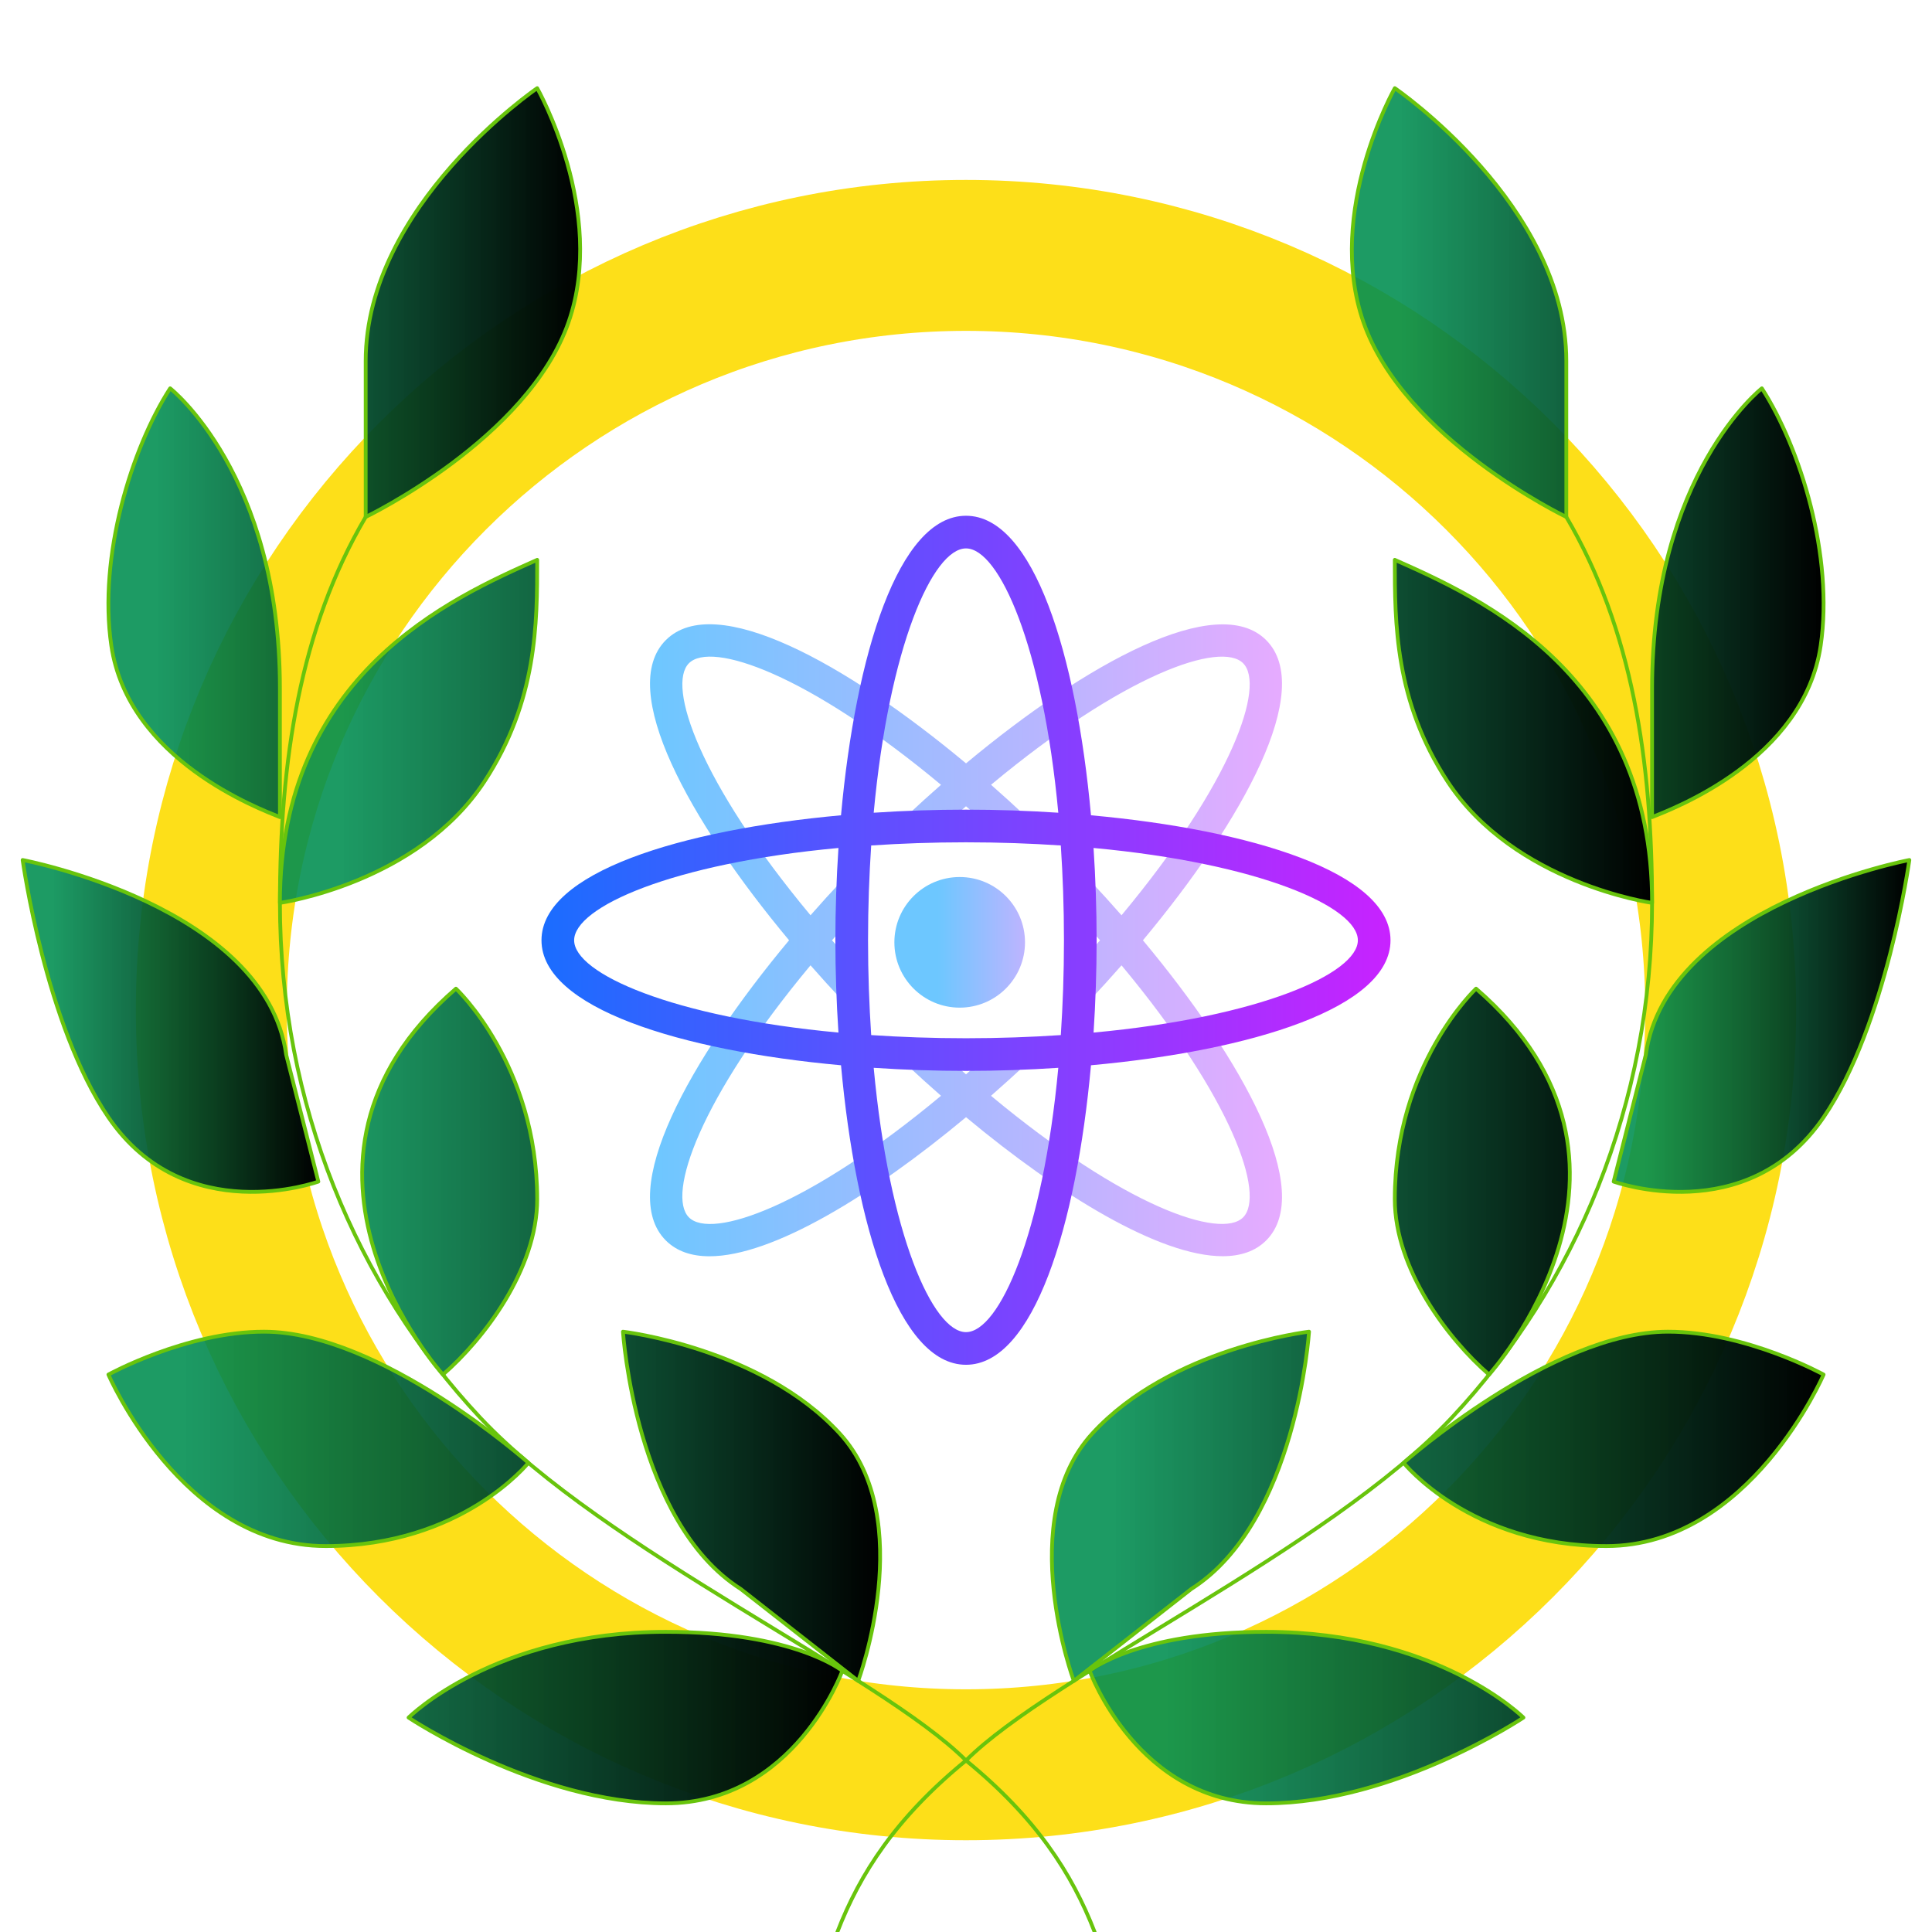 <?xml version="1.0" encoding="UTF-8" standalone="no"?>
<!DOCTYPE svg PUBLIC "-//W3C//DTD SVG 1.1//EN" "http://www.w3.org/Graphics/SVG/1.1/DTD/svg11.dtd">
<!-- Created with Vectornator (http://vectornator.io/) -->
<svg height="100%" stroke-miterlimit="10" style="fill-rule:nonzero;clip-rule:evenodd;stroke-linecap:round;stroke-linejoin:round;" version="1.1" viewBox="0 0 1024 1024" width="100%" xml:space="preserve" xmlns="http://www.w3.org/2000/svg" xmlns:xlink="http://www.w3.org/1999/xlink">
<defs>
<linearGradient gradientTransform="matrix(0.9 0 0 0.9 51.204 69.076)" gradientUnits="userSpaceOnUse" id="LinearGradient" x1="325.899" x2="698.092" y1="476.987" y2="476.987">
<stop offset="0" stop-color="#6dc7ff"/>
<stop offset="1" stop-color="#e6abff"/>
</linearGradient>
<linearGradient gradientTransform="matrix(0.9 0 0 0.9 70.878 70.157)" gradientUnits="userSpaceOnUse" id="LinearGradient_2" x1="473.538" x2="550.462" y1="477" y2="477">
<stop offset="0" stop-color="#6dc7ff"/>
<stop offset="1" stop-color="#e6abff"/>
</linearGradient>
<linearGradient gradientTransform="matrix(0.9 0 0 0.9 51.2 69.064)" gradientUnits="userSpaceOnUse" id="LinearGradient_3" x1="262" x2="762" y1="477" y2="477">
<stop offset="0" stop-color="#1a6dff"/>
<stop offset="1" stop-color="#c822ff"/>
</linearGradient>
<linearGradient gradientTransform="matrix(1 0 0 1 0 23.364)" gradientUnits="userSpaceOnUse" id="LinearGradient_4" x1="57.451" x2="307.499" y1="216.545" y2="216.545">
<stop offset="0.105" stop-color="#018e51" stop-opacity="0.892"/>
<stop offset="1" stop-color="#000000"/>
</linearGradient>
<linearGradient gradientTransform="matrix(1 0 0 1 0 23.364)" gradientUnits="userSpaceOnUse" id="LinearGradient_5" x1="12" x2="168.727" y1="520.405" y2="520.405">
<stop offset="0.105" stop-color="#018e51" stop-opacity="0.892"/>
<stop offset="1" stop-color="#000000"/>
</linearGradient>
<linearGradient gradientTransform="matrix(1 0 0 1 0 23.364)" gradientUnits="userSpaceOnUse" id="LinearGradient_6" x1="57.455" x2="446.455" y1="807.455" y2="807.455">
<stop offset="0.105" stop-color="#018e51" stop-opacity="0.892"/>
<stop offset="1" stop-color="#000000"/>
</linearGradient>
<linearGradient gradientTransform="matrix(1 0 0 1 0 23.364)" gradientUnits="userSpaceOnUse" id="LinearGradient_7" x1="148.364" x2="466.495" y1="570.455" y2="570.455">
<stop offset="0.105" stop-color="#018e51" stop-opacity="0.892"/>
<stop offset="1" stop-color="#000000"/>
</linearGradient>
<linearGradient gradientTransform="matrix(1 0 0 1 0 23.364)" gradientUnits="userSpaceOnUse" id="LinearGradient_8" x1="716.501" x2="966.549" y1="216.545" y2="216.545">
<stop offset="0.105" stop-color="#018e51" stop-opacity="0.892"/>
<stop offset="1" stop-color="#000000"/>
</linearGradient>
<linearGradient gradientTransform="matrix(1 0 0 1 0 23.364)" gradientUnits="userSpaceOnUse" id="LinearGradient_9" x1="855.273" x2="1012" y1="520.405" y2="520.405">
<stop offset="0.105" stop-color="#018e51" stop-opacity="0.892"/>
<stop offset="1" stop-color="#000000"/>
</linearGradient>
<linearGradient gradientTransform="matrix(1 0 0 1 0 23.364)" gradientUnits="userSpaceOnUse" id="LinearGradient_10" x1="577.545" x2="966.545" y1="807.455" y2="807.455">
<stop offset="0.105" stop-color="#018e51" stop-opacity="0.892"/>
<stop offset="1" stop-color="#000000"/>
</linearGradient>
<linearGradient gradientTransform="matrix(1 0 0 1 0 23.364)" gradientUnits="userSpaceOnUse" id="LinearGradient_11" x1="557.505" x2="875.636" y1="570.455" y2="570.455">
<stop offset="0.105" stop-color="#018e51" stop-opacity="0.892"/>
<stop offset="1" stop-color="#000000"/>
</linearGradient>
</defs>
<clipPath id="ArtboardFrame">
<rect height="1024" width="1024" x="0" y="0"/>
</clipPath>
<g clip-path="url(#ArtboardFrame)" id="Шаблон">
<g opacity="1">
<path d="M112 535.364C112 314.45 291.086 135.364 512 135.364C732.914 135.364 912 314.45 912 535.364C912 756.278 732.914 935.364 512 935.364C291.086 935.364 112 756.278 112 535.364Z" fill="none" opacity="1" stroke="#fddf19" stroke-linecap="round" stroke-linejoin="round" stroke-width="80"/>
<g opacity="1">
<path d="M605.777 498.375C658.895 434.692 697.153 365.323 671.097 339.275C645.109 313.27 575.55 351.641 512.013 404.602C448.338 351.468 378.969 313.183 352.903 339.275C326.855 365.323 365.105 434.692 418.223 498.367C365.097 562.042 326.838 631.411 352.903 657.468C358.675 663.24 366.568 665.853 376.052 665.853C409.404 665.853 462.426 633.488 512.013 592.131C561.522 633.393 614.674 665.819 648.034 665.819C657.484 665.81 665.359 663.205 671.097 657.468C697.162 631.42 658.903 562.05 605.777 498.375ZM658.869 645.24C647.074 657.035 595.964 639.658 525.253 580.795C531.571 575.248 537.819 569.614 543.902 563.894L532.038 551.285C525.201 557.715 518.555 563.686 512.004 569.424C505.921 564.093 499.75 558.563 493.433 552.644L481.603 565.287C487.202 570.531 492.957 575.698 498.764 580.786C428.079 639.667 376.978 657.087 365.149 645.24C353.301 633.393 370.722 582.318 429.585 511.642C435.124 517.95 440.766 524.181 446.495 530.256L459.103 518.392C452.674 511.564 446.711 504.918 440.974 498.375C446.72 491.825 452.682 485.178 459.112 478.35L446.503 466.486C440.783 472.57 435.132 478.792 429.594 485.109C370.73 414.433 353.319 363.358 365.157 351.52C377.013 339.69 428.088 357.11 498.755 415.965C492.94 421.062 487.211 426.246 481.603 431.49L493.433 444.116C499.759 438.188 505.921 432.658 512.004 427.336C518.564 433.091 525.219 439.053 532.055 445.5L543.92 432.892C537.827 427.163 531.597 421.503 525.271 415.948C595.964 357.093 647.082 339.707 658.869 351.52C670.707 363.358 653.287 414.442 594.432 485.118C588.885 478.8 583.234 472.561 577.505 466.477L564.897 478.342C571.335 485.178 577.306 491.833 583.052 498.384C577.306 504.935 571.344 511.581 564.914 518.409L577.523 530.274C583.243 524.19 588.894 517.968 594.432 511.65C653.296 582.318 670.716 633.393 658.869 645.24Z" fill="url(#LinearGradient)" fill-rule="nonzero" opacity="1" stroke="none"/>
<path d="M508.655 464.841C489.537 464.841 474.04 480.339 474.04 499.457C474.04 518.574 489.537 534.072 508.655 534.072C527.773 534.072 543.27 518.574 543.27 499.457C543.27 480.339 527.773 464.841 508.655 464.841Z" fill="url(#LinearGradient_2)" fill-rule="nonzero" opacity="1" stroke="none"/>
<path d="M737 498.364C737 462.528 663.356 439.855 578.245 432.118C570.509 347.008 547.836 273.364 512 273.364C476.164 273.364 453.491 347.008 445.755 432.118C360.644 439.855 287 462.528 287 498.364C287 534.199 360.644 556.872 445.755 564.609C453.491 649.719 476.164 723.364 512 723.364C547.836 723.364 570.509 649.719 578.245 564.609C663.356 556.872 737 534.199 737 498.364ZM512 290.671C529.576 290.671 552.76 342.594 560.92 430.76C544.729 429.687 528.295 429.133 512 429.133C495.705 429.133 479.271 429.687 463.08 430.76C471.24 342.594 494.424 290.671 512 290.671ZM563.923 498.364C563.923 516.121 563.3 532.823 562.253 548.617C546.46 549.664 529.758 550.287 512 550.287C494.242 550.287 477.54 549.664 461.747 548.617C460.7 532.823 460.077 516.121 460.077 498.364C460.077 480.606 460.7 463.904 461.747 448.111C477.54 447.064 494.242 446.441 512 446.441C529.758 446.441 546.46 447.064 562.253 448.111C563.3 463.904 563.923 480.606 563.923 498.364ZM304.308 498.364C304.308 480.788 356.231 457.604 444.396 449.443C443.323 465.635 442.769 482.068 442.769 498.364C442.769 514.659 443.323 531.092 444.396 547.284C356.231 539.123 304.308 515.94 304.308 498.364ZM512 706.056C494.424 706.056 471.24 654.133 463.08 565.967C479.271 567.041 495.705 567.594 512 567.594C528.295 567.594 544.729 567.041 560.92 565.967C552.76 654.133 529.576 706.056 512 706.056ZM579.612 547.284C580.677 531.092 581.231 514.659 581.231 498.364C581.231 482.068 580.677 465.635 579.604 449.443C667.769 457.604 719.692 480.788 719.692 498.364C719.692 515.94 667.769 539.123 579.612 547.284Z" fill="url(#LinearGradient_3)" fill-rule="nonzero" opacity="1" stroke="none"/>
</g>
<g opacity="1">
<path d="M193.818 274C158.909 333.318 148.364 403.432 148.364 478.545C148.364 585.023 188.909 681.455 254.477 751.341C320.318 821.5 466.545 887.636 512 933.091C548.932 963.273 568.114 992.75 580.182 1024" fill="none" opacity="1" stroke="#68c40c" stroke-linecap="round" stroke-linejoin="round" stroke-width="2"/>
<path d="M284.727 46.727C284.727 46.727 321.773 111.886 301.364 170.705C279.864 232.682 193.818 274 193.818 274C193.818 274 193.818 253.341 193.818 191.364C193.818 108.705 284.727 46.727 284.727 46.727ZM90.182 205.818C90.182 205.818 148.364 251.273 148.364 364.909C148.364 410.364 148.364 433.091 148.364 433.091C137.705 428.727 67.954 402.886 59 342.182C52.023 294.841 69.704 237.545 90.182 205.818Z" fill="url(#LinearGradient_4)" fill-rule="nonzero" opacity="1" stroke="#68c40c" stroke-linecap="butt" stroke-linejoin="round" stroke-width="2"/>
<path d="M168.727 626.273C168.727 626.273 98.182 651.841 57.455 592.182C24.136 543.386 12 455.818 12 455.818C12 455.818 140.909 480.341 151.682 559.045L168.727 626.273Z" fill="url(#LinearGradient_5)" fill-rule="nonzero" opacity="1" stroke="#68c40c" stroke-linecap="round" stroke-linejoin="round" stroke-width="2"/>
<path d="M57.455 728.545C57.455 728.545 98.704 705.818 139.932 705.818C201.795 705.818 280.068 775.318 280.068 775.318C280.068 775.318 244.773 819.455 172.591 819.455C96.545 819.455 57.455 728.545 57.455 728.545ZM216.545 910.364C216.545 910.364 262 864.909 352.909 864.909C421.091 864.909 446.455 885.591 446.455 885.591C446.455 885.591 421.091 955.818 352.909 955.818C284.727 955.818 216.545 910.364 216.545 910.364Z" fill="url(#LinearGradient_6)" fill-rule="nonzero" opacity="1" stroke="#68c40c" stroke-linecap="butt" stroke-linejoin="round" stroke-width="2"/>
<path d="M330.182 705.818C330.182 705.818 336.682 806.682 392.591 842.182L454.864 890.909C454.864 890.909 486.682 805.25 445.068 759.795C403.455 714.341 330.182 705.818 330.182 705.818ZM241.659 524C241.659 524 284.727 564.25 284.727 635.568C284.727 672.75 256.295 709.955 234.773 728.545C234.773 728.545 134 616.977 241.659 524ZM284.727 296.727C239.273 316.932 148.364 357.341 148.364 478.545C148.364 478.545 221.295 468.273 256.795 414.159C284.727 371.545 284.727 330.341 284.727 296.727Z" fill="url(#LinearGradient_7)" fill-rule="nonzero" opacity="1" stroke="#68c40c" stroke-linecap="butt" stroke-linejoin="round" stroke-width="2"/>
<path d="M830.182 274C865.091 333.318 875.636 403.432 875.636 478.545C875.636 585.023 835.091 681.455 769.523 751.341C703.682 821.5 557.455 887.636 512 933.091C475.068 963.273 455.886 992.75 443.818 1024" fill="none" opacity="1" stroke="#68c40c" stroke-linecap="round" stroke-linejoin="round" stroke-width="2"/>
<path d="M739.273 46.727C739.273 46.727 702.227 111.886 722.636 170.705C744.136 232.682 830.182 274 830.182 274C830.182 274 830.182 253.341 830.182 191.364C830.182 108.705 739.273 46.727 739.273 46.727ZM933.818 205.818C933.818 205.818 875.636 251.273 875.636 364.909C875.636 410.364 875.636 433.091 875.636 433.091C886.295 428.727 956.045 402.886 965 342.182C971.977 294.841 954.295 237.545 933.818 205.818Z" fill="url(#LinearGradient_8)" fill-rule="nonzero" opacity="1" stroke="#68c40c" stroke-linecap="butt" stroke-linejoin="round" stroke-width="2"/>
<path d="M855.273 626.273C855.273 626.273 925.818 651.841 966.545 592.182C999.864 543.386 1012 455.818 1012 455.818C1012 455.818 883.091 480.341 872.318 559.045L855.273 626.273Z" fill="url(#LinearGradient_9)" fill-rule="nonzero" opacity="1" stroke="#68c40c" stroke-linecap="round" stroke-linejoin="round" stroke-width="2"/>
<path d="M966.545 728.545C966.545 728.545 925.295 705.818 884.068 705.818C822.205 705.818 743.932 775.318 743.932 775.318C743.932 775.318 779.227 819.455 851.409 819.455C927.455 819.455 966.545 728.545 966.545 728.545ZM807.455 910.364C807.455 910.364 762 864.909 671.091 864.909C602.909 864.909 577.545 885.591 577.545 885.591C577.545 885.591 602.909 955.818 671.091 955.818C739.273 955.818 807.455 910.364 807.455 910.364Z" fill="url(#LinearGradient_10)" fill-rule="nonzero" opacity="1" stroke="#68c40c" stroke-linecap="butt" stroke-linejoin="round" stroke-width="2"/>
<path d="M693.818 705.818C693.818 705.818 687.318 806.682 631.409 842.182L569.136 890.909C569.136 890.909 537.318 805.25 578.932 759.795C620.545 714.341 693.818 705.818 693.818 705.818ZM782.341 524C782.341 524 739.273 564.25 739.273 635.568C739.273 672.75 767.705 709.955 789.227 728.545C789.227 728.545 890 616.977 782.341 524ZM739.273 296.727C784.727 316.932 875.636 357.341 875.636 478.545C875.636 478.545 802.705 468.273 767.205 414.159C739.273 371.545 739.273 330.341 739.273 296.727Z" fill="url(#LinearGradient_11)" fill-rule="nonzero" opacity="1" stroke="#68c40c" stroke-linecap="butt" stroke-linejoin="round" stroke-width="2"/>
</g>
</g>
</g>
</svg>
